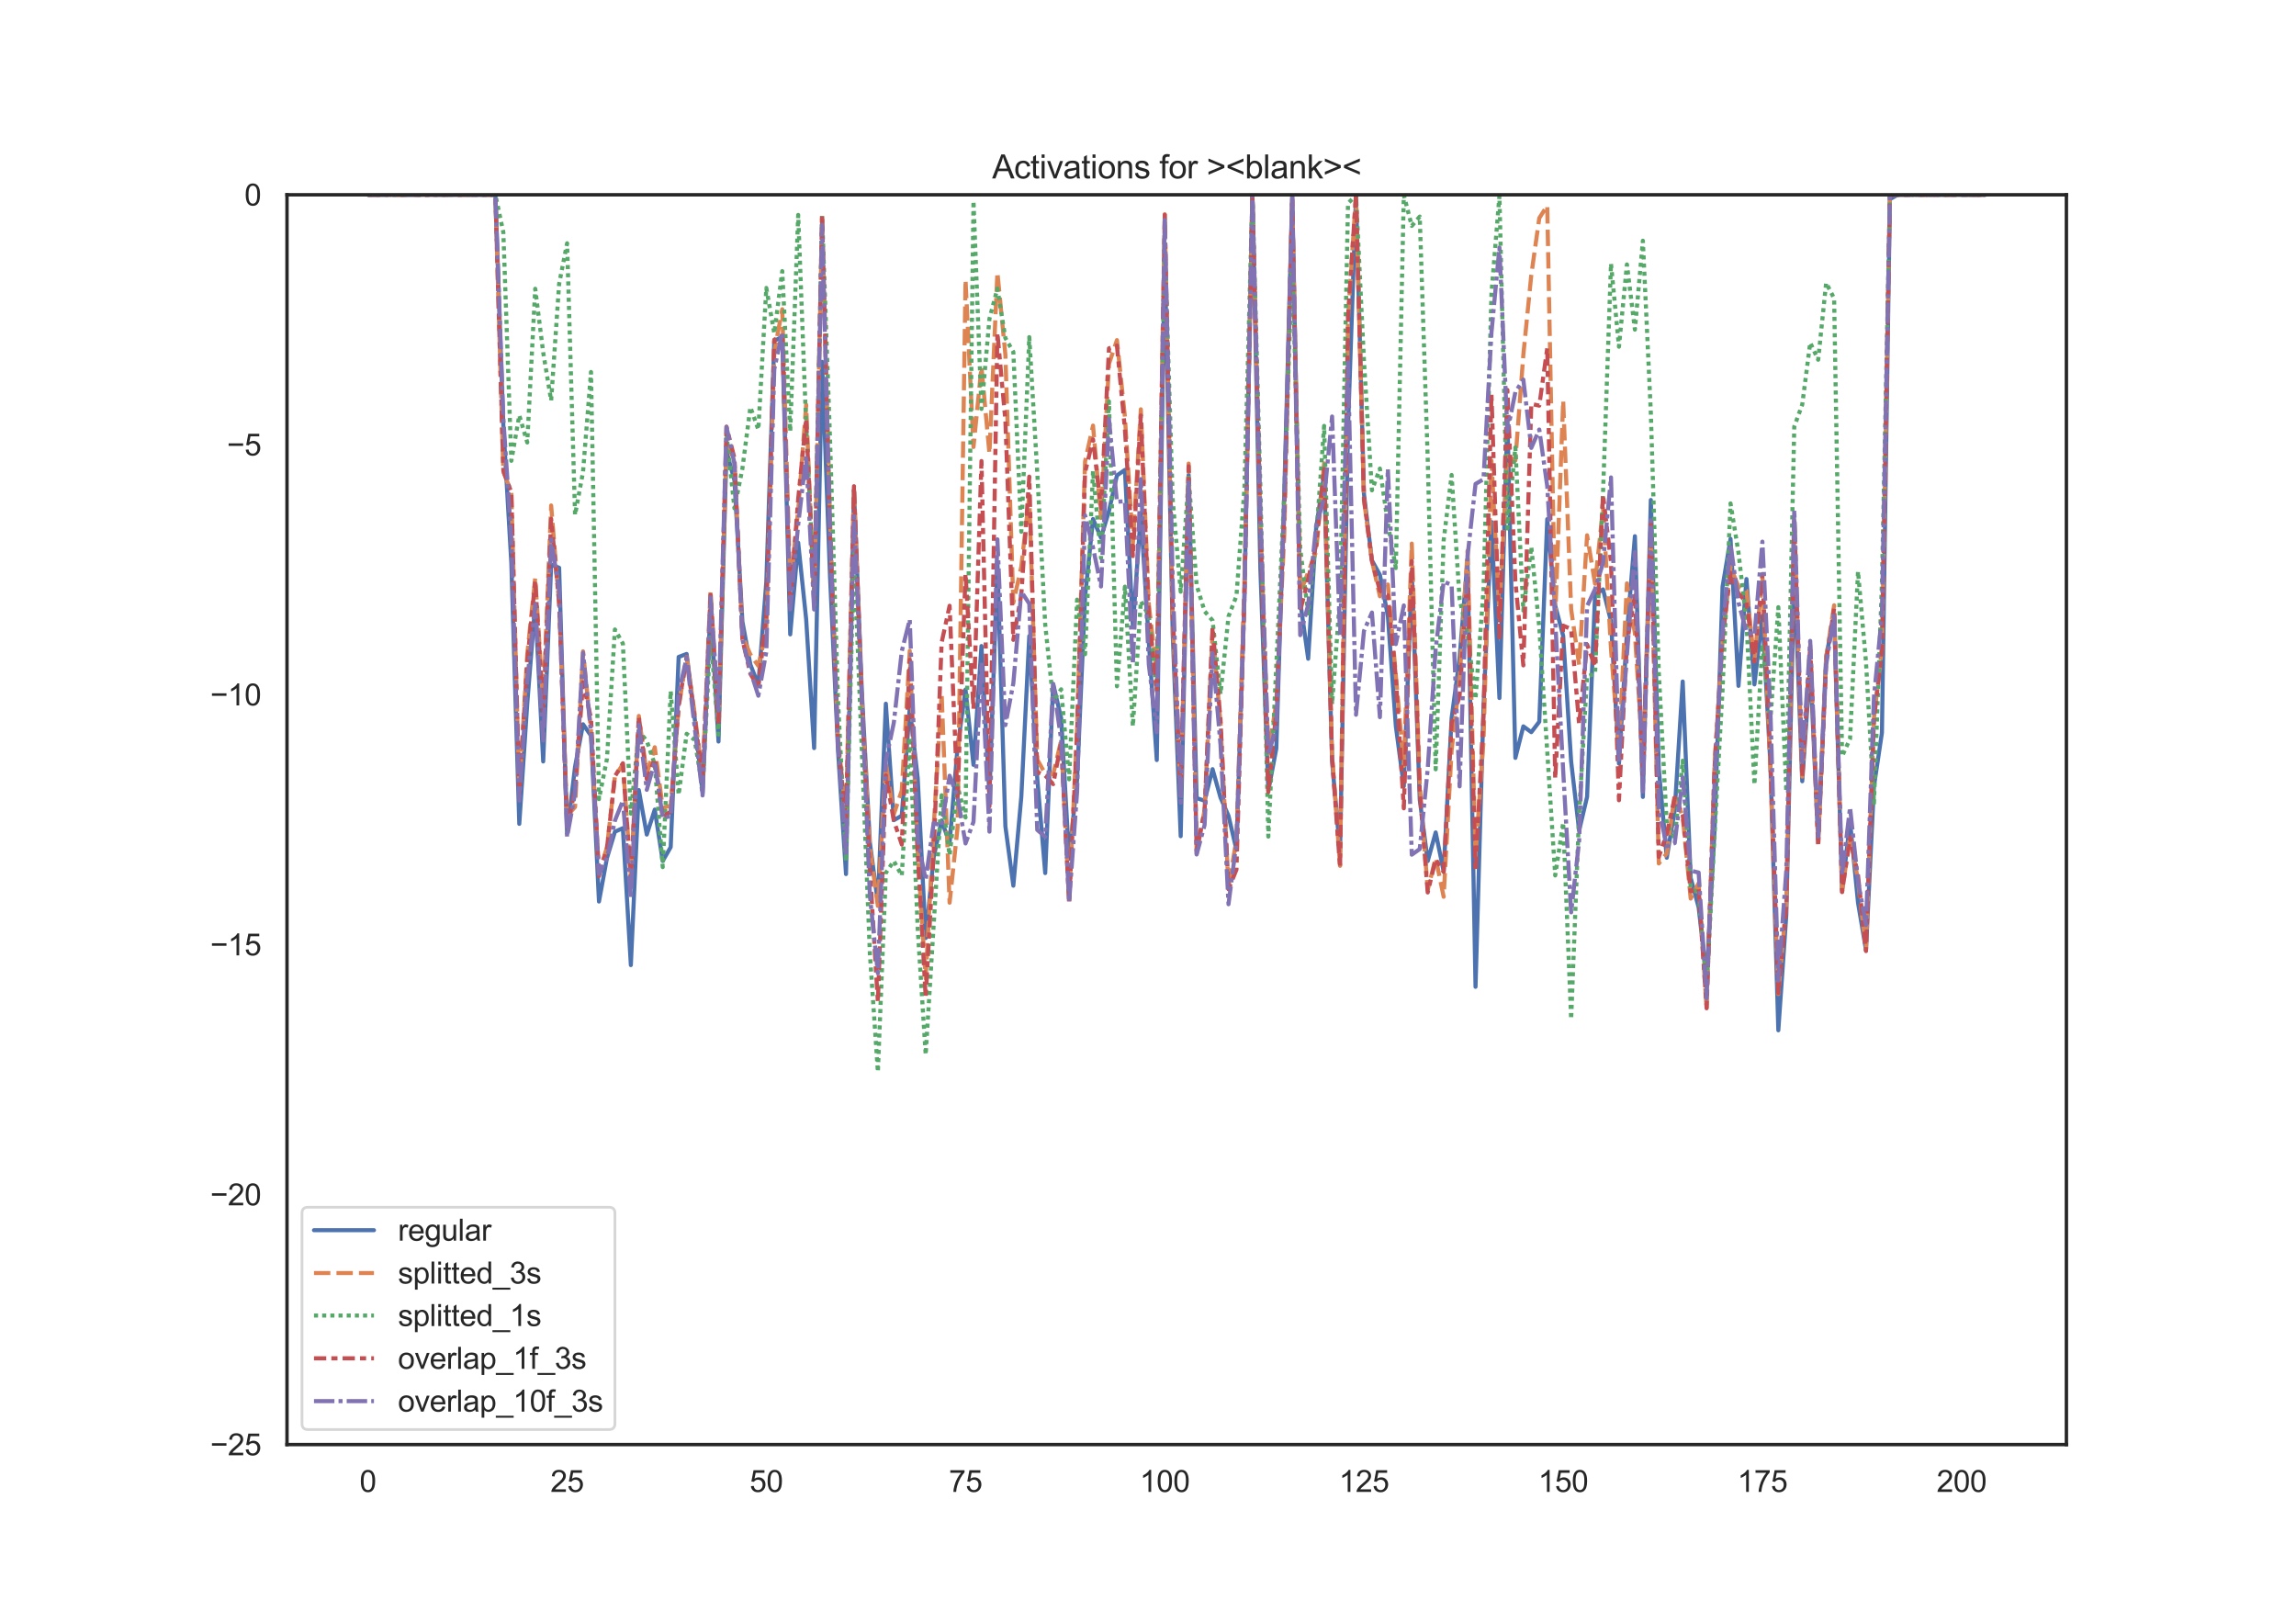<?xml version="1.0" encoding="utf-8" standalone="no"?>
<!DOCTYPE svg PUBLIC "-//W3C//DTD SVG 1.1//EN"
  "http://www.w3.org/Graphics/SVG/1.1/DTD/svg11.dtd">
<svg height="595.44pt" version="1.1" viewBox="0 0 842.4 595.44" width="842.4pt" xmlns="http://www.w3.org/2000/svg" xmlns:xlink="http://www.w3.org/1999/xlink">
 <defs>
  <style type="text/css">*{stroke-linecap:butt;stroke-linejoin:round;}</style>
 </defs>
 <g id="figure_1">
  <g id="patch_1">
   <path d="M 0 595.44 
L 842.4 595.44 
L 842.4 0 
L 0 0 
z
" style="fill:#ffffff;"/>
  </g>
  <g id="axes_1">
   <g id="patch_2">
    <path d="M 105.3 529.942 
L 758.16 529.942 
L 758.16 71.453 
L 105.3 71.453 
z
" style="fill:#ffffff;"/>
   </g>
   <g id="matplotlib.axis_1">
    <g id="xtick_1">
     <g id="text_1">
      <!-- 0 -->
      <g style="fill:#262626;" transform="translate(131.917 547.315)scale(0.11 -0.11)">
       <defs>
        <path d="M 266 2259 
Q 266 3072 433 3567 
Q 600 4063 929 4331 
Q 1259 4600 1759 4600 
Q 2128 4600 2406 4451 
Q 2684 4303 2865 4023 
Q 3047 3744 3150 3342 
Q 3253 2941 3253 2259 
Q 3253 1453 3087 958 
Q 2922 463 2592 192 
Q 2263 -78 1759 -78 
Q 1097 -78 719 397 
Q 266 969 266 2259 
z
M 844 2259 
Q 844 1131 1108 757 
Q 1372 384 1759 384 
Q 2147 384 2411 759 
Q 2675 1134 2675 2259 
Q 2675 3391 2411 3762 
Q 2147 4134 1753 4134 
Q 1366 4134 1134 3806 
Q 844 3388 844 2259 
z
" id="ArialMT-30" transform="scale(0.016)"/>
       </defs>
       <use xlink:href="#ArialMT-30"/>
      </g>
     </g>
    </g>
    <g id="xtick_2">
     <g id="text_2">
      <!-- 25 -->
      <g style="fill:#262626;" transform="translate(201.951 547.315)scale(0.11 -0.11)">
       <defs>
        <path d="M 3222 541 
L 3222 0 
L 194 0 
Q 188 203 259 391 
Q 375 700 629 1000 
Q 884 1300 1366 1694 
Q 2113 2306 2375 2664 
Q 2638 3022 2638 3341 
Q 2638 3675 2398 3904 
Q 2159 4134 1775 4134 
Q 1369 4134 1125 3890 
Q 881 3647 878 3216 
L 300 3275 
Q 359 3922 746 4261 
Q 1134 4600 1788 4600 
Q 2447 4600 2831 4234 
Q 3216 3869 3216 3328 
Q 3216 3053 3103 2787 
Q 2991 2522 2730 2228 
Q 2469 1934 1863 1422 
Q 1356 997 1212 845 
Q 1069 694 975 541 
L 3222 541 
z
" id="ArialMT-32" transform="scale(0.016)"/>
        <path d="M 266 1200 
L 856 1250 
Q 922 819 1161 601 
Q 1400 384 1738 384 
Q 2144 384 2425 690 
Q 2706 997 2706 1503 
Q 2706 1984 2436 2262 
Q 2166 2541 1728 2541 
Q 1456 2541 1237 2417 
Q 1019 2294 894 2097 
L 366 2166 
L 809 4519 
L 3088 4519 
L 3088 3981 
L 1259 3981 
L 1013 2750 
Q 1425 3038 1878 3038 
Q 2478 3038 2890 2622 
Q 3303 2206 3303 1553 
Q 3303 931 2941 478 
Q 2500 -78 1738 -78 
Q 1113 -78 717 272 
Q 322 622 266 1200 
z
" id="ArialMT-35" transform="scale(0.016)"/>
       </defs>
       <use xlink:href="#ArialMT-32"/>
       <use x="55.615" xlink:href="#ArialMT-35"/>
      </g>
     </g>
    </g>
    <g id="xtick_3">
     <g id="text_3">
      <!-- 50 -->
      <g style="fill:#262626;" transform="translate(275.043 547.315)scale(0.11 -0.11)">
       <use xlink:href="#ArialMT-35"/>
       <use x="55.615" xlink:href="#ArialMT-30"/>
      </g>
     </g>
    </g>
    <g id="xtick_4">
     <g id="text_4">
      <!-- 75 -->
      <g style="fill:#262626;" transform="translate(348.135 547.315)scale(0.11 -0.11)">
       <defs>
        <path d="M 303 3981 
L 303 4522 
L 3269 4522 
L 3269 4084 
Q 2831 3619 2401 2847 
Q 1972 2075 1738 1259 
Q 1569 684 1522 0 
L 944 0 
Q 953 541 1156 1306 
Q 1359 2072 1739 2783 
Q 2119 3494 2547 3981 
L 303 3981 
z
" id="ArialMT-37" transform="scale(0.016)"/>
       </defs>
       <use xlink:href="#ArialMT-37"/>
       <use x="55.615" xlink:href="#ArialMT-35"/>
      </g>
     </g>
    </g>
    <g id="xtick_5">
     <g id="text_5">
      <!-- 100 -->
      <g style="fill:#262626;" transform="translate(418.169 547.315)scale(0.11 -0.11)">
       <defs>
        <path d="M 2384 0 
L 1822 0 
L 1822 3584 
Q 1619 3391 1289 3197 
Q 959 3003 697 2906 
L 697 3450 
Q 1169 3672 1522 3987 
Q 1875 4303 2022 4600 
L 2384 4600 
L 2384 0 
z
" id="ArialMT-31" transform="scale(0.016)"/>
       </defs>
       <use xlink:href="#ArialMT-31"/>
       <use x="55.615" xlink:href="#ArialMT-30"/>
       <use x="111.23" xlink:href="#ArialMT-30"/>
      </g>
     </g>
    </g>
    <g id="xtick_6">
     <g id="text_6">
      <!-- 125 -->
      <g style="fill:#262626;" transform="translate(491.261 547.315)scale(0.11 -0.11)">
       <use xlink:href="#ArialMT-31"/>
       <use x="55.615" xlink:href="#ArialMT-32"/>
       <use x="111.23" xlink:href="#ArialMT-35"/>
      </g>
     </g>
    </g>
    <g id="xtick_7">
     <g id="text_7">
      <!-- 150 -->
      <g style="fill:#262626;" transform="translate(564.353 547.315)scale(0.11 -0.11)">
       <use xlink:href="#ArialMT-31"/>
       <use x="55.615" xlink:href="#ArialMT-35"/>
       <use x="111.23" xlink:href="#ArialMT-30"/>
      </g>
     </g>
    </g>
    <g id="xtick_8">
     <g id="text_8">
      <!-- 175 -->
      <g style="fill:#262626;" transform="translate(637.446 547.315)scale(0.11 -0.11)">
       <use xlink:href="#ArialMT-31"/>
       <use x="55.615" xlink:href="#ArialMT-37"/>
       <use x="111.23" xlink:href="#ArialMT-35"/>
      </g>
     </g>
    </g>
    <g id="xtick_9">
     <g id="text_9">
      <!-- 200 -->
      <g style="fill:#262626;" transform="translate(710.538 547.315)scale(0.11 -0.11)">
       <use xlink:href="#ArialMT-32"/>
       <use x="55.615" xlink:href="#ArialMT-30"/>
       <use x="111.23" xlink:href="#ArialMT-30"/>
      </g>
     </g>
    </g>
   </g>
   <g id="matplotlib.axis_2">
    <g id="ytick_1">
     <g id="text_10">
      <!-- −25 -->
      <g style="fill:#262626;" transform="translate(77.141 533.878)scale(0.11 -0.11)">
       <defs>
        <path d="M 3381 1997 
L 356 1997 
L 356 2522 
L 3381 2522 
L 3381 1997 
z
" id="ArialMT-2212" transform="scale(0.016)"/>
       </defs>
       <use xlink:href="#ArialMT-2212"/>
       <use x="58.398" xlink:href="#ArialMT-32"/>
       <use x="114.014" xlink:href="#ArialMT-35"/>
      </g>
     </g>
    </g>
    <g id="ytick_2">
     <g id="text_11">
      <!-- −20 -->
      <g style="fill:#262626;" transform="translate(77.141 442.181)scale(0.11 -0.11)">
       <use xlink:href="#ArialMT-2212"/>
       <use x="58.398" xlink:href="#ArialMT-32"/>
       <use x="114.014" xlink:href="#ArialMT-30"/>
      </g>
     </g>
    </g>
    <g id="ytick_3">
     <g id="text_12">
      <!-- −15 -->
      <g style="fill:#262626;" transform="translate(77.141 350.483)scale(0.11 -0.11)">
       <use xlink:href="#ArialMT-2212"/>
       <use x="58.398" xlink:href="#ArialMT-31"/>
       <use x="114.014" xlink:href="#ArialMT-35"/>
      </g>
     </g>
    </g>
    <g id="ytick_4">
     <g id="text_13">
      <!-- −10 -->
      <g style="fill:#262626;" transform="translate(77.141 258.785)scale(0.11 -0.11)">
       <use xlink:href="#ArialMT-2212"/>
       <use x="58.398" xlink:href="#ArialMT-31"/>
       <use x="114.014" xlink:href="#ArialMT-30"/>
      </g>
     </g>
    </g>
    <g id="ytick_5">
     <g id="text_14">
      <!-- −5 -->
      <g style="fill:#262626;" transform="translate(83.258 167.087)scale(0.11 -0.11)">
       <use xlink:href="#ArialMT-2212"/>
       <use x="58.398" xlink:href="#ArialMT-35"/>
      </g>
     </g>
    </g>
    <g id="ytick_6">
     <g id="text_15">
      <!-- 0 -->
      <g style="fill:#262626;" transform="translate(89.683 75.39)scale(0.11 -0.11)">
       <use xlink:href="#ArialMT-30"/>
      </g>
     </g>
    </g>
   </g>
   <g id="line2d_1">
    <path clip-path="url(#p1ab6fce6f2)" d="M 134.975 71.454 
L 181.754 71.453 
L 184.678 156.191 
L 187.602 206.493 
L 190.526 302.235 
L 193.449 258.103 
L 196.373 221.542 
L 199.297 279.34 
L 202.22 207.181 
L 205.144 208.292 
L 208.068 305.775 
L 210.991 281.239 
L 213.915 265.698 
L 216.839 269.896 
L 219.762 330.733 
L 222.686 314.795 
L 225.61 305.112 
L 228.534 303.815 
L 231.457 354.05 
L 234.381 289.845 
L 237.305 306.17 
L 240.228 296.999 
L 243.152 315.871 
L 246.076 310.766 
L 248.999 241.007 
L 251.923 239.906 
L 254.847 263.223 
L 257.77 290.979 
L 260.694 222.237 
L 263.618 272.038 
L 266.542 165.528 
L 269.465 176.226 
L 272.389 228.074 
L 275.313 243.797 
L 278.236 251.247 
L 281.16 213.406 
L 284.084 125.026 
L 287.007 123.556 
L 289.931 232.725 
L 292.855 199.098 
L 295.778 227.154 
L 298.702 274.444 
L 301.626 132.738 
L 304.549 211.801 
L 307.473 275.413 
L 310.397 320.656 
L 313.321 179.813 
L 316.244 254.444 
L 319.168 309.213 
L 322.092 331.196 
L 325.015 258.16 
L 327.939 300.892 
L 330.863 299.234 
L 333.786 259.585 
L 336.71 285.509 
L 339.634 344.13 
L 342.557 314.502 
L 345.481 301.009 
L 348.405 309.387 
L 351.329 274.066 
L 354.252 252.973 
L 357.176 280.593 
L 360.1 237.001 
L 363.023 291.792 
L 365.947 206.217 
L 368.871 303.118 
L 371.794 324.925 
L 374.718 292.289 
L 377.642 233.351 
L 380.565 285.4 
L 383.489 320.291 
L 386.413 250.947 
L 389.336 263.444 
L 392.26 315.087 
L 395.184 286.069 
L 398.108 218.966 
L 401.031 190.411 
L 403.955 197.256 
L 406.879 187.456 
L 409.802 174.409 
L 412.726 172.393 
L 415.65 229.852 
L 418.573 188.254 
L 421.497 235.42 
L 424.421 278.824 
L 427.344 92.345 
L 430.268 232.664 
L 433.192 306.758 
L 436.116 174.259 
L 439.039 292.807 
L 441.963 293.737 
L 444.887 282.168 
L 447.81 292.605 
L 450.734 299.278 
L 453.658 311.769 
L 456.581 218.642 
L 459.505 71.466 
L 462.429 208.828 
L 465.352 290.088 
L 468.276 274.616 
L 471.2 180.964 
L 474.124 71.62 
L 477.047 220.648 
L 479.971 241.661 
L 482.895 193.676 
L 485.818 174.015 
L 488.742 279.215 
L 491.666 312.682 
L 494.589 157.085 
L 497.513 71.462 
L 500.437 181.207 
L 503.36 205.59 
L 506.284 210.886 
L 509.208 225.959 
L 512.131 266.393 
L 515.055 288.434 
L 517.979 210.152 
L 520.903 293.335 
L 523.826 315.894 
L 526.75 305.379 
L 529.674 319.716 
L 532.597 263.45 
L 535.521 241.436 
L 538.445 205.056 
L 541.368 362.009 
L 544.292 259.759 
L 547.216 191.48 
L 550.139 256.075 
L 553.063 153.17 
L 555.987 278.036 
L 558.911 266.476 
L 561.834 268.598 
L 564.758 264.763 
L 567.682 190.456 
L 570.605 222.118 
L 573.529 233.294 
L 576.453 279.38 
L 579.376 304.694 
L 582.3 292.333 
L 585.224 218.058 
L 588.147 216.224 
L 591.071 227.912 
L 593.995 280.136 
L 596.918 232.259 
L 599.842 196.718 
L 602.766 292.351 
L 605.69 183.428 
L 608.613 281.973 
L 611.537 314.667 
L 614.461 297.131 
L 617.384 250.017 
L 620.308 322.048 
L 623.232 332.879 
L 626.155 358.75 
L 629.079 304.395 
L 632.003 215.248 
L 634.926 197.679 
L 637.85 251.614 
L 640.774 212.42 
L 643.698 251.071 
L 646.621 225.883 
L 649.545 280.164 
L 652.469 377.963 
L 655.392 335.705 
L 658.316 209.081 
L 661.24 286.603 
L 664.163 244.196 
L 667.087 307.918 
L 670.011 240.866 
L 672.934 225.824 
L 675.858 326.485 
L 678.782 301.402 
L 681.706 331.18 
L 684.629 348.498 
L 687.553 288.515 
L 690.477 268.824 
L 693.4 73.035 
L 696.324 71.453 
L 728.485 71.453 
L 728.485 71.453 
" style="fill:none;stroke:#4c72b0;stroke-linecap:round;stroke-width:1.5;"/>
   </g>
   <g id="line2d_2">
    <path clip-path="url(#p1ab6fce6f2)" d="M 134.975 71.454 
L 181.754 71.454 
L 184.678 172.998 
L 187.602 180.552 
L 190.526 290.144 
L 193.449 240.072 
L 196.373 211.965 
L 199.297 258.296 
L 202.22 185.44 
L 205.144 221.702 
L 208.068 299.331 
L 210.991 296.038 
L 213.915 238.946 
L 216.839 267.968 
L 219.762 320.273 
L 222.686 310.911 
L 225.61 284.913 
L 228.534 280.338 
L 231.457 321.466 
L 234.381 262.653 
L 237.305 283.839 
L 240.228 274.131 
L 243.152 296.443 
L 246.076 295.496 
L 248.999 259.463 
L 251.923 241.03 
L 254.847 261.647 
L 257.77 285.088 
L 260.694 216.504 
L 263.618 265.127 
L 266.542 162.856 
L 269.465 168.746 
L 272.389 233.411 
L 275.313 240.116 
L 278.236 244.283 
L 281.16 231.393 
L 284.084 129.118 
L 287.007 113.452 
L 289.931 215.025 
L 292.855 187.259 
L 295.778 148.5 
L 298.702 221.914 
L 301.626 79.87 
L 304.549 191.251 
L 307.473 271.712 
L 310.397 298.749 
L 313.321 178.643 
L 316.244 258.496 
L 319.168 311.128 
L 322.092 332.338 
L 325.015 279.872 
L 327.939 298.737 
L 330.863 289.993 
L 333.786 238.766 
L 336.71 313.436 
L 339.634 358.952 
L 342.557 303.648 
L 345.481 254.253 
L 348.405 331.157 
L 351.329 303.602 
L 354.252 102.662 
L 357.176 163.977 
L 360.1 134.577 
L 363.023 166.362 
L 365.947 99.894 
L 368.871 130.123 
L 371.794 221.129 
L 374.718 207.881 
L 377.642 181.688 
L 380.565 278.642 
L 383.489 283.884 
L 386.413 284.077 
L 389.336 271.627 
L 392.26 330.747 
L 395.184 266.898 
L 398.108 169.293 
L 401.031 156.129 
L 403.955 190.03 
L 406.879 133.501 
L 409.802 124.768 
L 412.726 152.888 
L 415.65 199.621 
L 418.573 150.155 
L 421.497 221.631 
L 424.421 247.275 
L 427.344 78.592 
L 430.268 227.401 
L 433.192 291.817 
L 436.116 170.07 
L 439.039 313.112 
L 441.963 297.091 
L 444.887 231.745 
L 447.81 265.268 
L 450.734 325.35 
L 453.658 307.964 
L 456.581 213.343 
L 459.505 71.473 
L 462.429 190.997 
L 465.352 276.584 
L 468.276 257.705 
L 471.2 196.157 
L 474.124 73.027 
L 477.047 217.5 
L 482.895 202.384 
L 485.818 170.035 
L 488.742 276.599 
L 491.666 317.648 
L 494.589 116.995 
L 497.513 71.468 
L 500.437 183.395 
L 503.36 205.737 
L 506.284 218.744 
L 509.208 214.437 
L 515.055 281.011 
L 517.979 199.425 
L 520.903 287.776 
L 523.826 326.469 
L 526.75 314.735 
L 529.674 328.979 
L 532.597 275.236 
L 535.521 249.279 
L 538.445 202.063 
L 541.368 314.093 
L 544.292 271.866 
L 547.216 169.019 
L 550.139 224.781 
L 553.063 167.244 
L 555.987 168.921 
L 558.911 130.173 
L 561.834 100.839 
L 564.758 80.007 
L 567.682 75.445 
L 570.605 226.714 
L 573.529 146.923 
L 576.453 223.532 
L 579.376 243.875 
L 582.3 196.384 
L 585.224 214.159 
L 588.147 186.378 
L 591.071 238.124 
L 593.995 275.619 
L 596.918 214.013 
L 599.842 232.369 
L 602.766 278.817 
L 605.69 197.466 
L 608.613 316.767 
L 611.537 313.114 
L 614.461 291.396 
L 617.384 299.6 
L 620.308 329.645 
L 623.232 323.983 
L 626.155 370.315 
L 629.079 279.696 
L 632.003 235.097 
L 634.926 207.961 
L 637.85 215.242 
L 640.774 216.727 
L 643.698 242.54 
L 646.621 211.164 
L 649.545 281.697 
L 652.469 364.666 
L 655.392 330.947 
L 658.316 190.021 
L 661.24 284.897 
L 664.163 236.706 
L 667.087 309.616 
L 670.011 241.402 
L 672.934 222.062 
L 675.858 327.26 
L 678.782 306.568 
L 681.706 323.025 
L 684.629 348.602 
L 687.553 263.491 
L 690.477 237.898 
L 693.4 71.721 
L 696.324 71.453 
L 728.485 71.453 
L 728.485 71.453 
" style="fill:none;stroke:#dd8452;stroke-dasharray:6,2.25;stroke-dashoffset:0;stroke-width:1.5;"/>
   </g>
   <g id="line2d_3">
    <path clip-path="url(#p1ab6fce6f2)" d="M 134.975 71.454 
L 181.754 71.453 
L 184.678 85.301 
L 187.602 169.058 
L 190.526 152.352 
L 193.449 162.318 
L 196.373 105.941 
L 199.297 129.294 
L 202.22 146.932 
L 205.144 104.114 
L 208.068 89.252 
L 210.991 188.916 
L 213.915 173.084 
L 216.839 136.468 
L 219.762 293.161 
L 222.686 278.412 
L 225.61 230.93 
L 228.534 236.099 
L 231.457 298.488 
L 234.381 268.208 
L 237.305 271.799 
L 240.228 280.361 
L 243.152 318.101 
L 246.076 253.531 
L 248.999 291.579 
L 251.923 269.201 
L 254.847 271.431 
L 257.77 288.964 
L 260.694 233.1 
L 263.618 269.48 
L 266.542 159.018 
L 269.465 186.491 
L 272.389 171.878 
L 275.313 149.373 
L 278.236 157.605 
L 281.16 105.641 
L 284.084 122.273 
L 287.007 99.466 
L 289.931 158.247 
L 292.855 78.847 
L 295.778 155.915 
L 298.702 217.13 
L 301.626 79.043 
L 304.549 161.46 
L 307.473 256.979 
L 310.397 316.022 
L 313.321 202.988 
L 319.168 349.985 
L 322.092 393.24 
L 325.015 320.211 
L 327.939 315.875 
L 330.863 321.221 
L 333.786 270.593 
L 336.71 340.735 
L 339.634 386.956 
L 345.481 291.736 
L 348.405 313.754 
L 351.329 288.338 
L 354.252 299.897 
L 357.176 73.74 
L 360.1 150.014 
L 363.023 116.955 
L 365.947 105.887 
L 368.871 124.04 
L 371.794 129.126 
L 374.718 195.081 
L 377.642 123.677 
L 380.565 173.172 
L 383.489 229.178 
L 386.413 257.127 
L 389.336 252.876 
L 392.26 285.895 
L 395.184 219.975 
L 398.108 239.995 
L 401.031 172.782 
L 403.955 204.755 
L 406.879 147.261 
L 409.802 251.764 
L 412.726 215.222 
L 415.65 266.448 
L 418.573 220.546 
L 421.497 225.834 
L 424.421 252.898 
L 427.344 88.885 
L 430.268 183.349 
L 433.192 217.076 
L 436.116 175.256 
L 439.039 214.665 
L 441.963 224.237 
L 444.887 227.63 
L 447.81 254.623 
L 450.734 226.153 
L 453.658 218.598 
L 456.581 179.097 
L 459.505 71.457 
L 462.429 178.571 
L 465.352 306.909 
L 471.2 181.184 
L 474.124 95.019 
L 477.047 201.298 
L 479.971 225.023 
L 482.895 197.566 
L 485.818 156.238 
L 488.742 258.341 
L 491.666 218.796 
L 494.589 74.594 
L 497.513 71.628 
L 500.437 132.312 
L 503.36 179.872 
L 506.284 171.896 
L 509.208 192.102 
L 512.131 208.387 
L 515.055 71.562 
L 517.979 82.871 
L 520.903 79.465 
L 523.826 168.234 
L 526.75 282.226 
L 529.674 198.292 
L 532.597 174.247 
L 535.521 219.886 
L 538.445 232.483 
L 541.368 256.429 
L 544.292 216.48 
L 547.216 107.558 
L 550.139 71.844 
L 553.063 193.873 
L 555.987 164.138 
L 558.911 223.979 
L 561.834 200.585 
L 564.758 230.165 
L 570.605 321.164 
L 573.529 301.805 
L 576.453 373.887 
L 579.376 298.567 
L 582.3 248.139 
L 585.224 247.196 
L 588.147 181.01 
L 591.071 96.689 
L 593.995 127.19 
L 596.918 97.014 
L 599.842 120.922 
L 602.766 88.31 
L 605.69 151.458 
L 608.613 246.709 
L 611.537 302.298 
L 614.461 307.335 
L 617.384 279.068 
L 620.308 325.637 
L 623.232 327.839 
L 626.155 363.124 
L 629.079 305.483 
L 632.003 253.113 
L 634.926 184.679 
L 637.85 202.753 
L 640.774 227.954 
L 643.698 287.884 
L 646.621 236.39 
L 649.545 264.311 
L 652.469 222.752 
L 655.392 290.394 
L 658.316 156.481 
L 661.24 148.421 
L 664.163 125.715 
L 667.087 131.979 
L 670.011 103.766 
L 672.934 109.5 
L 675.858 277.431 
L 678.782 271.022 
L 681.706 209.607 
L 684.629 242.834 
L 687.553 294.667 
L 690.477 213.929 
L 693.4 71.964 
L 696.324 71.453 
L 728.485 71.453 
L 728.485 71.453 
" style="fill:none;stroke:#55a868;stroke-dasharray:1.5,1.5;stroke-dashoffset:0;stroke-width:1.5;"/>
   </g>
   <g id="line2d_4">
    <path clip-path="url(#p1ab6fce6f2)" d="M 134.975 71.454 
L 181.754 71.454 
L 184.678 172.799 
L 187.602 180.591 
L 190.526 290.937 
L 193.449 242.731 
L 196.373 213.042 
L 199.297 262.01 
L 202.22 190.374 
L 205.144 220.983 
L 208.068 303.401 
L 210.991 289.589 
L 213.915 250.36 
L 216.839 263.55 
L 219.762 321.374 
L 222.686 311.292 
L 225.61 284.791 
L 228.534 280.006 
L 231.457 323.184 
L 234.381 262.995 
L 237.305 285.811 
L 240.228 278.41 
L 243.152 299.671 
L 246.076 297.743 
L 248.999 258.713 
L 251.923 241.154 
L 257.77 285.243 
L 260.694 218.293 
L 263.618 266.1 
L 266.542 156.515 
L 269.465 168.092 
L 272.389 234.611 
L 275.313 247.203 
L 278.236 252.1 
L 281.16 225.38 
L 284.084 124.61 
L 287.007 123.198 
L 289.931 221.651 
L 292.855 182.998 
L 295.778 153.639 
L 298.702 220.821 
L 301.626 78.939 
L 304.549 196.727 
L 307.473 272.909 
L 310.397 301.528 
L 313.321 178.362 
L 316.244 257.933 
L 319.168 318.929 
L 322.092 367.695 
L 325.015 284.442 
L 327.939 301.012 
L 330.863 309.824 
L 333.786 242.051 
L 336.71 312.846 
L 339.634 365.874 
L 342.557 312.922 
L 345.481 235.723 
L 348.405 222.231 
L 351.329 292.886 
L 354.252 210.442 
L 357.176 260.065 
L 360.1 169.131 
L 363.023 295.785 
L 365.947 122.042 
L 368.871 154.217 
L 371.794 234.743 
L 374.718 218.161 
L 377.642 174.856 
L 380.565 283.233 
L 383.489 284.524 
L 386.413 287.659 
L 389.336 272.476 
L 392.26 331.228 
L 395.184 269.142 
L 398.108 173.319 
L 401.031 161.155 
L 403.955 186.528 
L 406.879 127.787 
L 409.802 126.783 
L 412.726 157.413 
L 415.65 203.992 
L 418.573 152.409 
L 421.497 225.906 
L 424.421 253.537 
L 427.344 78.848 
L 430.268 224.592 
L 433.192 290.572 
L 436.116 171.049 
L 439.039 312.008 
L 441.963 297.409 
L 444.887 230.179 
L 447.81 264.125 
L 450.734 326.235 
L 453.658 319.018 
L 456.581 219.206 
L 459.505 71.47 
L 462.429 193.316 
L 465.352 290.577 
L 468.276 260.952 
L 471.2 188.805 
L 474.124 72.853 
L 477.047 224.026 
L 479.971 212.459 
L 482.895 199.784 
L 485.818 172.119 
L 488.742 277.895 
L 491.666 318.259 
L 494.589 116.231 
L 497.513 71.468 
L 500.437 183.039 
L 503.36 205.891 
L 506.284 216.677 
L 509.208 218.428 
L 512.131 248.534 
L 515.055 296.538 
L 517.979 205.826 
L 520.903 290.042 
L 523.826 327.4 
L 526.75 315.223 
L 529.674 319.876 
L 532.597 265.247 
L 535.521 255.248 
L 538.445 210.753 
L 541.368 319.724 
L 544.292 262.411 
L 547.216 144.658 
L 550.139 233.797 
L 553.063 143.051 
L 555.987 213.267 
L 558.911 244.106 
L 561.834 148.179 
L 564.758 148.813 
L 567.682 127.791 
L 570.605 285.702 
L 573.529 229.519 
L 576.453 230.78 
L 579.376 265.722 
L 582.3 236.43 
L 585.224 244.503 
L 588.147 181.495 
L 591.071 206.243 
L 593.995 293.574 
L 596.918 235.869 
L 599.842 218.485 
L 602.766 284.115 
L 605.69 191.161 
L 608.613 314.352 
L 611.537 305.803 
L 614.461 292.646 
L 617.384 298.902 
L 620.308 326.951 
L 623.232 326.193 
L 626.155 369.894 
L 629.079 281.358 
L 632.003 233.488 
L 634.926 210.154 
L 637.85 217.708 
L 640.774 221.007 
L 643.698 242.695 
L 646.621 210.62 
L 649.545 277.739 
L 652.469 364.341 
L 655.392 332.51 
L 658.316 190.571 
L 661.24 285.001 
L 664.163 237.25 
L 667.087 310.441 
L 670.011 242.823 
L 672.934 223.207 
L 675.858 327.209 
L 678.782 307.202 
L 681.706 321.099 
L 684.629 348.91 
L 687.553 263.952 
L 690.477 238.413 
L 693.4 71.706 
L 696.324 71.453 
L 728.485 71.453 
L 728.485 71.453 
" style="fill:none;stroke:#c44e52;stroke-dasharray:4.5,1.875,2.25,1.875;stroke-dashoffset:0;stroke-width:1.5;"/>
   </g>
   <g id="line2d_5">
    <path clip-path="url(#p1ab6fce6f2)" d="M 134.975 71.454 
L 181.754 71.453 
L 184.678 153.65 
L 187.602 197.495 
L 190.526 293.718 
L 193.449 249.521 
L 196.373 221.796 
L 199.297 271.67 
L 202.22 197.888 
L 205.144 216.54 
L 208.068 307.02 
L 210.991 290.925 
L 213.915 239.474 
L 216.839 268.989 
L 219.762 320.612 
L 222.686 314.749 
L 225.61 301.051 
L 228.534 293.728 
L 231.457 329.678 
L 234.381 265.891 
L 237.305 289.752 
L 240.228 279.421 
L 243.152 300.046 
L 246.076 299.438 
L 248.999 254.207 
L 251.923 241.354 
L 257.77 291.815 
L 260.694 219.172 
L 263.618 260.672 
L 266.542 156.648 
L 269.465 169.999 
L 272.389 234.571 
L 275.313 246.186 
L 278.236 255.232 
L 281.16 239.074 
L 284.084 135.47 
L 287.007 121.803 
L 289.931 223.551 
L 292.855 192.495 
L 295.778 167.286 
L 298.702 223.611 
L 301.626 82.507 
L 304.549 195.15 
L 307.473 273.113 
L 310.397 312.846 
L 313.321 189.391 
L 316.244 257.29 
L 319.168 328.647 
L 322.092 357.033 
L 325.015 279.071 
L 327.939 265.141 
L 330.863 238.868 
L 333.786 227.284 
L 336.71 308.211 
L 339.634 322.73 
L 342.557 301.937 
L 345.481 302.934 
L 348.405 284.581 
L 351.329 292.314 
L 354.252 309.43 
L 357.176 301.464 
L 360.1 243.03 
L 363.023 305.091 
L 365.947 197.861 
L 368.871 266.012 
L 371.794 250.653 
L 374.718 217.028 
L 377.642 221.474 
L 380.565 304.445 
L 383.489 306.987 
L 386.413 250.932 
L 389.336 271.341 
L 392.26 331 
L 395.184 290.478 
L 398.108 189.066 
L 401.031 200.868 
L 403.955 215.154 
L 406.879 153.71 
L 409.802 184.076 
L 412.726 183.874 
L 415.65 243.701 
L 418.573 175.752 
L 421.497 243.764 
L 424.421 268.638 
L 427.344 80.661 
L 430.268 213.94 
L 433.192 294.468 
L 436.116 176.027 
L 439.039 313.473 
L 441.963 302.642 
L 444.887 239.596 
L 447.81 273.294 
L 450.734 331.718 
L 453.658 309.133 
L 456.581 219.11 
L 459.505 71.49 
L 462.429 187.397 
L 465.352 277.18 
L 468.276 266.222 
L 471.2 185.53 
L 474.124 72.416 
L 477.047 233.002 
L 479.971 221.854 
L 482.895 192.758 
L 485.818 182.904 
L 488.742 152.791 
L 491.666 233.09 
L 494.589 132.996 
L 497.513 262.21 
L 500.437 231.466 
L 503.36 224.717 
L 506.284 263.097 
L 509.208 172.057 
L 512.131 236.291 
L 515.055 222.109 
L 517.979 313.55 
L 520.903 311.479 
L 523.826 282.082 
L 526.75 237.975 
L 529.674 213.363 
L 532.597 214.58 
L 535.521 288.49 
L 538.445 204.028 
L 541.368 177.532 
L 544.292 175.822 
L 547.216 122.036 
L 550.139 90.793 
L 553.063 158.301 
L 555.987 143.832 
L 558.911 139.249 
L 561.834 164.318 
L 564.758 157.576 
L 567.682 178.37 
L 570.605 227.662 
L 573.529 282.79 
L 576.453 334.696 
L 579.376 308.587 
L 582.3 222.383 
L 585.224 216.104 
L 588.147 206.551 
L 591.071 175.144 
L 593.995 279.654 
L 596.918 240.254 
L 599.842 202.517 
L 602.766 290.401 
L 605.69 190.886 
L 608.613 296.815 
L 611.537 310.453 
L 614.461 309.292 
L 617.384 285.187 
L 620.308 319.397 
L 623.232 320.105 
L 626.155 366.268 
L 629.079 286.662 
L 632.003 231.912 
L 634.926 199.588 
L 637.85 221.021 
L 640.774 231.851 
L 643.698 233.04 
L 646.621 198.705 
L 649.545 260.237 
L 652.469 359.734 
L 655.392 319.278 
L 658.316 187.092 
L 661.24 279.476 
L 664.163 235.103 
L 667.087 306.912 
L 670.011 243.987 
L 672.934 224.991 
L 675.858 320.792 
L 678.782 296.207 
L 681.706 323.322 
L 684.629 339.339 
L 687.553 255.604 
L 690.477 225.432 
L 693.4 71.698 
L 696.324 71.453 
L 728.485 71.453 
L 728.485 71.453 
" style="fill:none;stroke:#8172b3;stroke-dasharray:7.5,1.5,1.5,1.5;stroke-dashoffset:0;stroke-width:1.5;"/>
   </g>
   <g id="line2d_6"/>
   <g id="line2d_7"/>
   <g id="line2d_8"/>
   <g id="line2d_9"/>
   <g id="line2d_10"/>
   <g id="patch_3">
    <path d="M 105.3 529.942 
L 105.3 71.453 
" style="fill:none;stroke:#262626;stroke-linecap:square;stroke-linejoin:miter;stroke-width:1.25;"/>
   </g>
   <g id="patch_4">
    <path d="M 758.16 529.942 
L 758.16 71.453 
" style="fill:none;stroke:#262626;stroke-linecap:square;stroke-linejoin:miter;stroke-width:1.25;"/>
   </g>
   <g id="patch_5">
    <path d="M 105.3 529.942 
L 758.16 529.942 
" style="fill:none;stroke:#262626;stroke-linecap:square;stroke-linejoin:miter;stroke-width:1.25;"/>
   </g>
   <g id="patch_6">
    <path d="M 105.3 71.453 
L 758.16 71.453 
" style="fill:none;stroke:#262626;stroke-linecap:square;stroke-linejoin:miter;stroke-width:1.25;"/>
   </g>
   <g id="text_16">
    <!-- Activations for &gt;&lt;blank&gt;&lt; -->
    <g style="fill:#262626;" transform="translate(364.023 65.453)scale(0.12 -0.12)">
     <defs>
      <path d="M -9 0 
L 1750 4581 
L 2403 4581 
L 4278 0 
L 3588 0 
L 3053 1388 
L 1138 1388 
L 634 0 
L -9 0 
z
M 1313 1881 
L 2866 1881 
L 2388 3150 
Q 2169 3728 2063 4100 
Q 1975 3659 1816 3225 
L 1313 1881 
z
" id="ArialMT-41" transform="scale(0.016)"/>
      <path d="M 2588 1216 
L 3141 1144 
Q 3050 572 2676 248 
Q 2303 -75 1759 -75 
Q 1078 -75 664 370 
Q 250 816 250 1647 
Q 250 2184 428 2587 
Q 606 2991 970 3192 
Q 1334 3394 1763 3394 
Q 2303 3394 2647 3120 
Q 2991 2847 3088 2344 
L 2541 2259 
Q 2463 2594 2264 2762 
Q 2066 2931 1784 2931 
Q 1359 2931 1093 2626 
Q 828 2322 828 1663 
Q 828 994 1084 691 
Q 1341 388 1753 388 
Q 2084 388 2306 591 
Q 2528 794 2588 1216 
z
" id="ArialMT-63" transform="scale(0.016)"/>
      <path d="M 1650 503 
L 1731 6 
Q 1494 -44 1306 -44 
Q 1000 -44 831 53 
Q 663 150 594 308 
Q 525 466 525 972 
L 525 2881 
L 113 2881 
L 113 3319 
L 525 3319 
L 525 4141 
L 1084 4478 
L 1084 3319 
L 1650 3319 
L 1650 2881 
L 1084 2881 
L 1084 941 
Q 1084 700 1114 631 
Q 1144 563 1211 522 
Q 1278 481 1403 481 
Q 1497 481 1650 503 
z
" id="ArialMT-74" transform="scale(0.016)"/>
      <path d="M 425 3934 
L 425 4581 
L 988 4581 
L 988 3934 
L 425 3934 
z
M 425 0 
L 425 3319 
L 988 3319 
L 988 0 
L 425 0 
z
" id="ArialMT-69" transform="scale(0.016)"/>
      <path d="M 1344 0 
L 81 3319 
L 675 3319 
L 1388 1331 
Q 1503 1009 1600 663 
Q 1675 925 1809 1294 
L 2547 3319 
L 3125 3319 
L 1869 0 
L 1344 0 
z
" id="ArialMT-76" transform="scale(0.016)"/>
      <path d="M 2588 409 
Q 2275 144 1986 34 
Q 1697 -75 1366 -75 
Q 819 -75 525 192 
Q 231 459 231 875 
Q 231 1119 342 1320 
Q 453 1522 633 1644 
Q 813 1766 1038 1828 
Q 1203 1872 1538 1913 
Q 2219 1994 2541 2106 
Q 2544 2222 2544 2253 
Q 2544 2597 2384 2738 
Q 2169 2928 1744 2928 
Q 1347 2928 1158 2789 
Q 969 2650 878 2297 
L 328 2372 
Q 403 2725 575 2942 
Q 747 3159 1072 3276 
Q 1397 3394 1825 3394 
Q 2250 3394 2515 3294 
Q 2781 3194 2906 3042 
Q 3031 2891 3081 2659 
Q 3109 2516 3109 2141 
L 3109 1391 
Q 3109 606 3145 398 
Q 3181 191 3288 0 
L 2700 0 
Q 2613 175 2588 409 
z
M 2541 1666 
Q 2234 1541 1622 1453 
Q 1275 1403 1131 1340 
Q 988 1278 909 1158 
Q 831 1038 831 891 
Q 831 666 1001 516 
Q 1172 366 1500 366 
Q 1825 366 2078 508 
Q 2331 650 2450 897 
Q 2541 1088 2541 1459 
L 2541 1666 
z
" id="ArialMT-61" transform="scale(0.016)"/>
      <path d="M 213 1659 
Q 213 2581 725 3025 
Q 1153 3394 1769 3394 
Q 2453 3394 2887 2945 
Q 3322 2497 3322 1706 
Q 3322 1066 3130 698 
Q 2938 331 2570 128 
Q 2203 -75 1769 -75 
Q 1072 -75 642 372 
Q 213 819 213 1659 
z
M 791 1659 
Q 791 1022 1069 705 
Q 1347 388 1769 388 
Q 2188 388 2466 706 
Q 2744 1025 2744 1678 
Q 2744 2294 2464 2611 
Q 2184 2928 1769 2928 
Q 1347 2928 1069 2612 
Q 791 2297 791 1659 
z
" id="ArialMT-6f" transform="scale(0.016)"/>
      <path d="M 422 0 
L 422 3319 
L 928 3319 
L 928 2847 
Q 1294 3394 1984 3394 
Q 2284 3394 2536 3286 
Q 2788 3178 2913 3003 
Q 3038 2828 3088 2588 
Q 3119 2431 3119 2041 
L 3119 0 
L 2556 0 
L 2556 2019 
Q 2556 2363 2490 2533 
Q 2425 2703 2258 2804 
Q 2091 2906 1866 2906 
Q 1506 2906 1245 2678 
Q 984 2450 984 1813 
L 984 0 
L 422 0 
z
" id="ArialMT-6e" transform="scale(0.016)"/>
      <path d="M 197 991 
L 753 1078 
Q 800 744 1014 566 
Q 1228 388 1613 388 
Q 2000 388 2187 545 
Q 2375 703 2375 916 
Q 2375 1106 2209 1216 
Q 2094 1291 1634 1406 
Q 1016 1563 777 1677 
Q 538 1791 414 1992 
Q 291 2194 291 2438 
Q 291 2659 392 2848 
Q 494 3038 669 3163 
Q 800 3259 1026 3326 
Q 1253 3394 1513 3394 
Q 1903 3394 2198 3281 
Q 2494 3169 2634 2976 
Q 2775 2784 2828 2463 
L 2278 2388 
Q 2241 2644 2061 2787 
Q 1881 2931 1553 2931 
Q 1166 2931 1000 2803 
Q 834 2675 834 2503 
Q 834 2394 903 2306 
Q 972 2216 1119 2156 
Q 1203 2125 1616 2013 
Q 2213 1853 2448 1751 
Q 2684 1650 2818 1456 
Q 2953 1263 2953 975 
Q 2953 694 2789 445 
Q 2625 197 2315 61 
Q 2006 -75 1616 -75 
Q 969 -75 630 194 
Q 291 463 197 991 
z
" id="ArialMT-73" transform="scale(0.016)"/>
      <path id="ArialMT-20" transform="scale(0.016)"/>
      <path d="M 556 0 
L 556 2881 
L 59 2881 
L 59 3319 
L 556 3319 
L 556 3672 
Q 556 4006 616 4169 
Q 697 4388 901 4523 
Q 1106 4659 1475 4659 
Q 1713 4659 2000 4603 
L 1916 4113 
Q 1741 4144 1584 4144 
Q 1328 4144 1222 4034 
Q 1116 3925 1116 3625 
L 1116 3319 
L 1763 3319 
L 1763 2881 
L 1116 2881 
L 1116 0 
L 556 0 
z
" id="ArialMT-66" transform="scale(0.016)"/>
      <path d="M 416 0 
L 416 3319 
L 922 3319 
L 922 2816 
Q 1116 3169 1280 3281 
Q 1444 3394 1641 3394 
Q 1925 3394 2219 3213 
L 2025 2691 
Q 1819 2813 1613 2813 
Q 1428 2813 1281 2702 
Q 1134 2591 1072 2394 
Q 978 2094 978 1738 
L 978 0 
L 416 0 
z
" id="ArialMT-72" transform="scale(0.016)"/>
      <path d="M 3384 2003 
L 350 706 
L 350 1266 
L 2753 2263 
L 350 3250 
L 350 3809 
L 3384 2528 
L 3384 2003 
z
" id="ArialMT-3e" transform="scale(0.016)"/>
      <path d="M 350 2003 
L 350 2528 
L 3384 3809 
L 3384 3250 
L 978 2263 
L 3384 1266 
L 3384 706 
L 350 2003 
z
" id="ArialMT-3c" transform="scale(0.016)"/>
      <path d="M 941 0 
L 419 0 
L 419 4581 
L 981 4581 
L 981 2947 
Q 1338 3394 1891 3394 
Q 2197 3394 2470 3270 
Q 2744 3147 2920 2923 
Q 3097 2700 3197 2384 
Q 3297 2069 3297 1709 
Q 3297 856 2875 390 
Q 2453 -75 1863 -75 
Q 1275 -75 941 416 
L 941 0 
z
M 934 1684 
Q 934 1088 1097 822 
Q 1363 388 1816 388 
Q 2184 388 2453 708 
Q 2722 1028 2722 1663 
Q 2722 2313 2464 2622 
Q 2206 2931 1841 2931 
Q 1472 2931 1203 2611 
Q 934 2291 934 1684 
z
" id="ArialMT-62" transform="scale(0.016)"/>
      <path d="M 409 0 
L 409 4581 
L 972 4581 
L 972 0 
L 409 0 
z
" id="ArialMT-6c" transform="scale(0.016)"/>
      <path d="M 425 0 
L 425 4581 
L 988 4581 
L 988 1969 
L 2319 3319 
L 3047 3319 
L 1778 2088 
L 3175 0 
L 2481 0 
L 1384 1697 
L 988 1316 
L 988 0 
L 425 0 
z
" id="ArialMT-6b" transform="scale(0.016)"/>
     </defs>
     <use xlink:href="#ArialMT-41"/>
     <use x="66.699" xlink:href="#ArialMT-63"/>
     <use x="116.699" xlink:href="#ArialMT-74"/>
     <use x="144.482" xlink:href="#ArialMT-69"/>
     <use x="166.699" xlink:href="#ArialMT-76"/>
     <use x="216.699" xlink:href="#ArialMT-61"/>
     <use x="272.314" xlink:href="#ArialMT-74"/>
     <use x="300.098" xlink:href="#ArialMT-69"/>
     <use x="322.314" xlink:href="#ArialMT-6f"/>
     <use x="377.93" xlink:href="#ArialMT-6e"/>
     <use x="433.545" xlink:href="#ArialMT-73"/>
     <use x="483.545" xlink:href="#ArialMT-20"/>
     <use x="511.328" xlink:href="#ArialMT-66"/>
     <use x="539.111" xlink:href="#ArialMT-6f"/>
     <use x="594.727" xlink:href="#ArialMT-72"/>
     <use x="628.027" xlink:href="#ArialMT-20"/>
     <use x="655.811" xlink:href="#ArialMT-3e"/>
     <use x="714.209" xlink:href="#ArialMT-3c"/>
     <use x="772.607" xlink:href="#ArialMT-62"/>
     <use x="828.223" xlink:href="#ArialMT-6c"/>
     <use x="850.439" xlink:href="#ArialMT-61"/>
     <use x="906.055" xlink:href="#ArialMT-6e"/>
     <use x="961.67" xlink:href="#ArialMT-6b"/>
     <use x="1011.67" xlink:href="#ArialMT-3e"/>
     <use x="1070.068" xlink:href="#ArialMT-3c"/>
    </g>
   </g>
   <g id="legend_1">
    <g id="patch_7">
     <path d="M 113 524.442 
L 223.416 524.442 
Q 225.616 524.442 225.616 522.242 
L 225.616 445.08 
Q 225.616 442.88 223.416 442.88 
L 113 442.88 
Q 110.8 442.88 110.8 445.08 
L 110.8 522.242 
Q 110.8 524.442 113 524.442 
z
" style="fill:#ffffff;opacity:0.8;stroke:#cccccc;stroke-linejoin:miter;"/>
    </g>
    <g id="line2d_11">
     <path d="M 115.2 451.304 
L 137.2 451.304 
" style="fill:none;stroke:#4c72b0;stroke-linecap:round;stroke-width:1.5;"/>
    </g>
    <g id="line2d_12"/>
    <g id="text_17">
     <!-- regular -->
     <g style="fill:#262626;" transform="translate(146 455.154)scale(0.11 -0.11)">
      <defs>
       <path d="M 2694 1069 
L 3275 997 
Q 3138 488 2766 206 
Q 2394 -75 1816 -75 
Q 1088 -75 661 373 
Q 234 822 234 1631 
Q 234 2469 665 2931 
Q 1097 3394 1784 3394 
Q 2450 3394 2872 2941 
Q 3294 2488 3294 1666 
Q 3294 1616 3291 1516 
L 816 1516 
Q 847 969 1125 678 
Q 1403 388 1819 388 
Q 2128 388 2347 550 
Q 2566 713 2694 1069 
z
M 847 1978 
L 2700 1978 
Q 2663 2397 2488 2606 
Q 2219 2931 1791 2931 
Q 1403 2931 1139 2672 
Q 875 2413 847 1978 
z
" id="ArialMT-65" transform="scale(0.016)"/>
       <path d="M 319 -275 
L 866 -356 
Q 900 -609 1056 -725 
Q 1266 -881 1628 -881 
Q 2019 -881 2231 -725 
Q 2444 -569 2519 -288 
Q 2563 -116 2559 434 
Q 2191 0 1641 0 
Q 956 0 581 494 
Q 206 988 206 1678 
Q 206 2153 378 2554 
Q 550 2956 876 3175 
Q 1203 3394 1644 3394 
Q 2231 3394 2613 2919 
L 2613 3319 
L 3131 3319 
L 3131 450 
Q 3131 -325 2973 -648 
Q 2816 -972 2473 -1159 
Q 2131 -1347 1631 -1347 
Q 1038 -1347 672 -1080 
Q 306 -813 319 -275 
z
M 784 1719 
Q 784 1066 1043 766 
Q 1303 466 1694 466 
Q 2081 466 2343 764 
Q 2606 1063 2606 1700 
Q 2606 2309 2336 2618 
Q 2066 2928 1684 2928 
Q 1309 2928 1046 2623 
Q 784 2319 784 1719 
z
" id="ArialMT-67" transform="scale(0.016)"/>
       <path d="M 2597 0 
L 2597 488 
Q 2209 -75 1544 -75 
Q 1250 -75 995 37 
Q 741 150 617 320 
Q 494 491 444 738 
Q 409 903 409 1263 
L 409 3319 
L 972 3319 
L 972 1478 
Q 972 1038 1006 884 
Q 1059 663 1231 536 
Q 1403 409 1656 409 
Q 1909 409 2131 539 
Q 2353 669 2445 892 
Q 2538 1116 2538 1541 
L 2538 3319 
L 3100 3319 
L 3100 0 
L 2597 0 
z
" id="ArialMT-75" transform="scale(0.016)"/>
      </defs>
      <use xlink:href="#ArialMT-72"/>
      <use x="33.301" xlink:href="#ArialMT-65"/>
      <use x="88.916" xlink:href="#ArialMT-67"/>
      <use x="144.531" xlink:href="#ArialMT-75"/>
      <use x="200.146" xlink:href="#ArialMT-6c"/>
      <use x="222.363" xlink:href="#ArialMT-61"/>
      <use x="277.979" xlink:href="#ArialMT-72"/>
     </g>
    </g>
    <g id="line2d_13">
     <path d="M 115.2 467.025 
L 137.2 467.025 
" style="fill:none;stroke:#dd8452;stroke-dasharray:6,2.25;stroke-dashoffset:0;stroke-width:1.5;"/>
    </g>
    <g id="line2d_14"/>
    <g id="text_18">
     <!-- splitted_3s -->
     <g style="fill:#262626;" transform="translate(146 470.875)scale(0.11 -0.11)">
      <defs>
       <path d="M 422 -1272 
L 422 3319 
L 934 3319 
L 934 2888 
Q 1116 3141 1344 3267 
Q 1572 3394 1897 3394 
Q 2322 3394 2647 3175 
Q 2972 2956 3137 2557 
Q 3303 2159 3303 1684 
Q 3303 1175 3120 767 
Q 2938 359 2589 142 
Q 2241 -75 1856 -75 
Q 1575 -75 1351 44 
Q 1128 163 984 344 
L 984 -1272 
L 422 -1272 
z
M 931 1641 
Q 931 1000 1190 694 
Q 1450 388 1819 388 
Q 2194 388 2461 705 
Q 2728 1022 2728 1688 
Q 2728 2322 2467 2637 
Q 2206 2953 1844 2953 
Q 1484 2953 1207 2617 
Q 931 2281 931 1641 
z
" id="ArialMT-70" transform="scale(0.016)"/>
       <path d="M 2575 0 
L 2575 419 
Q 2259 -75 1647 -75 
Q 1250 -75 917 144 
Q 584 363 401 755 
Q 219 1147 219 1656 
Q 219 2153 384 2558 
Q 550 2963 881 3178 
Q 1213 3394 1622 3394 
Q 1922 3394 2156 3267 
Q 2391 3141 2538 2938 
L 2538 4581 
L 3097 4581 
L 3097 0 
L 2575 0 
z
M 797 1656 
Q 797 1019 1065 703 
Q 1334 388 1700 388 
Q 2069 388 2326 689 
Q 2584 991 2584 1609 
Q 2584 2291 2321 2609 
Q 2059 2928 1675 2928 
Q 1300 2928 1048 2622 
Q 797 2316 797 1656 
z
" id="ArialMT-64" transform="scale(0.016)"/>
       <path d="M -97 -1272 
L -97 -866 
L 3631 -866 
L 3631 -1272 
L -97 -1272 
z
" id="ArialMT-5f" transform="scale(0.016)"/>
       <path d="M 269 1209 
L 831 1284 
Q 928 806 1161 595 
Q 1394 384 1728 384 
Q 2125 384 2398 659 
Q 2672 934 2672 1341 
Q 2672 1728 2419 1979 
Q 2166 2231 1775 2231 
Q 1616 2231 1378 2169 
L 1441 2663 
Q 1497 2656 1531 2656 
Q 1891 2656 2178 2843 
Q 2466 3031 2466 3422 
Q 2466 3731 2256 3934 
Q 2047 4138 1716 4138 
Q 1388 4138 1169 3931 
Q 950 3725 888 3313 
L 325 3413 
Q 428 3978 793 4289 
Q 1159 4600 1703 4600 
Q 2078 4600 2393 4439 
Q 2709 4278 2876 4000 
Q 3044 3722 3044 3409 
Q 3044 3113 2884 2869 
Q 2725 2625 2413 2481 
Q 2819 2388 3044 2092 
Q 3269 1797 3269 1353 
Q 3269 753 2831 336 
Q 2394 -81 1725 -81 
Q 1122 -81 723 278 
Q 325 638 269 1209 
z
" id="ArialMT-33" transform="scale(0.016)"/>
      </defs>
      <use xlink:href="#ArialMT-73"/>
      <use x="50" xlink:href="#ArialMT-70"/>
      <use x="105.615" xlink:href="#ArialMT-6c"/>
      <use x="127.832" xlink:href="#ArialMT-69"/>
      <use x="150.049" xlink:href="#ArialMT-74"/>
      <use x="177.832" xlink:href="#ArialMT-74"/>
      <use x="205.615" xlink:href="#ArialMT-65"/>
      <use x="261.23" xlink:href="#ArialMT-64"/>
      <use x="316.846" xlink:href="#ArialMT-5f"/>
      <use x="372.461" xlink:href="#ArialMT-33"/>
      <use x="428.076" xlink:href="#ArialMT-73"/>
     </g>
    </g>
    <g id="line2d_15">
     <path d="M 115.2 482.618 
L 137.2 482.618 
" style="fill:none;stroke:#55a868;stroke-dasharray:1.5,1.5;stroke-dashoffset:0;stroke-width:1.5;"/>
    </g>
    <g id="line2d_16"/>
    <g id="text_19">
     <!-- splitted_1s -->
     <g style="fill:#262626;" transform="translate(146 486.468)scale(0.11 -0.11)">
      <use xlink:href="#ArialMT-73"/>
      <use x="50" xlink:href="#ArialMT-70"/>
      <use x="105.615" xlink:href="#ArialMT-6c"/>
      <use x="127.832" xlink:href="#ArialMT-69"/>
      <use x="150.049" xlink:href="#ArialMT-74"/>
      <use x="177.832" xlink:href="#ArialMT-74"/>
      <use x="205.615" xlink:href="#ArialMT-65"/>
      <use x="261.23" xlink:href="#ArialMT-64"/>
      <use x="316.846" xlink:href="#ArialMT-5f"/>
      <use x="372.461" xlink:href="#ArialMT-31"/>
      <use x="428.076" xlink:href="#ArialMT-73"/>
     </g>
    </g>
    <g id="line2d_17">
     <path d="M 115.2 498.311 
L 137.2 498.311 
" style="fill:none;stroke:#c44e52;stroke-dasharray:4.5,1.875,2.25,1.875;stroke-dashoffset:0;stroke-width:1.5;"/>
    </g>
    <g id="line2d_18"/>
    <g id="text_20">
     <!-- overlap_1f_3s -->
     <g style="fill:#262626;" transform="translate(146 502.161)scale(0.11 -0.11)">
      <use xlink:href="#ArialMT-6f"/>
      <use x="55.615" xlink:href="#ArialMT-76"/>
      <use x="105.615" xlink:href="#ArialMT-65"/>
      <use x="161.23" xlink:href="#ArialMT-72"/>
      <use x="194.531" xlink:href="#ArialMT-6c"/>
      <use x="216.748" xlink:href="#ArialMT-61"/>
      <use x="272.363" xlink:href="#ArialMT-70"/>
      <use x="327.979" xlink:href="#ArialMT-5f"/>
      <use x="383.594" xlink:href="#ArialMT-31"/>
      <use x="439.209" xlink:href="#ArialMT-66"/>
      <use x="466.992" xlink:href="#ArialMT-5f"/>
      <use x="522.607" xlink:href="#ArialMT-33"/>
      <use x="578.223" xlink:href="#ArialMT-73"/>
     </g>
    </g>
    <g id="line2d_19">
     <path d="M 115.2 514.005 
L 137.2 514.005 
" style="fill:none;stroke:#8172b3;stroke-dasharray:7.5,1.5,1.5,1.5;stroke-dashoffset:0;stroke-width:1.5;"/>
    </g>
    <g id="line2d_20"/>
    <g id="text_21">
     <!-- overlap_10f_3s -->
     <g style="fill:#262626;" transform="translate(146 517.855)scale(0.11 -0.11)">
      <use xlink:href="#ArialMT-6f"/>
      <use x="55.615" xlink:href="#ArialMT-76"/>
      <use x="105.615" xlink:href="#ArialMT-65"/>
      <use x="161.23" xlink:href="#ArialMT-72"/>
      <use x="194.531" xlink:href="#ArialMT-6c"/>
      <use x="216.748" xlink:href="#ArialMT-61"/>
      <use x="272.363" xlink:href="#ArialMT-70"/>
      <use x="327.979" xlink:href="#ArialMT-5f"/>
      <use x="383.594" xlink:href="#ArialMT-31"/>
      <use x="439.209" xlink:href="#ArialMT-30"/>
      <use x="494.824" xlink:href="#ArialMT-66"/>
      <use x="522.607" xlink:href="#ArialMT-5f"/>
      <use x="578.223" xlink:href="#ArialMT-33"/>
      <use x="633.838" xlink:href="#ArialMT-73"/>
     </g>
    </g>
   </g>
  </g>
 </g>
 <defs>
  <clipPath id="p1ab6fce6f2">
   <rect height="458.489" width="652.86" x="105.3" y="71.453"/>
  </clipPath>
 </defs>
</svg>
